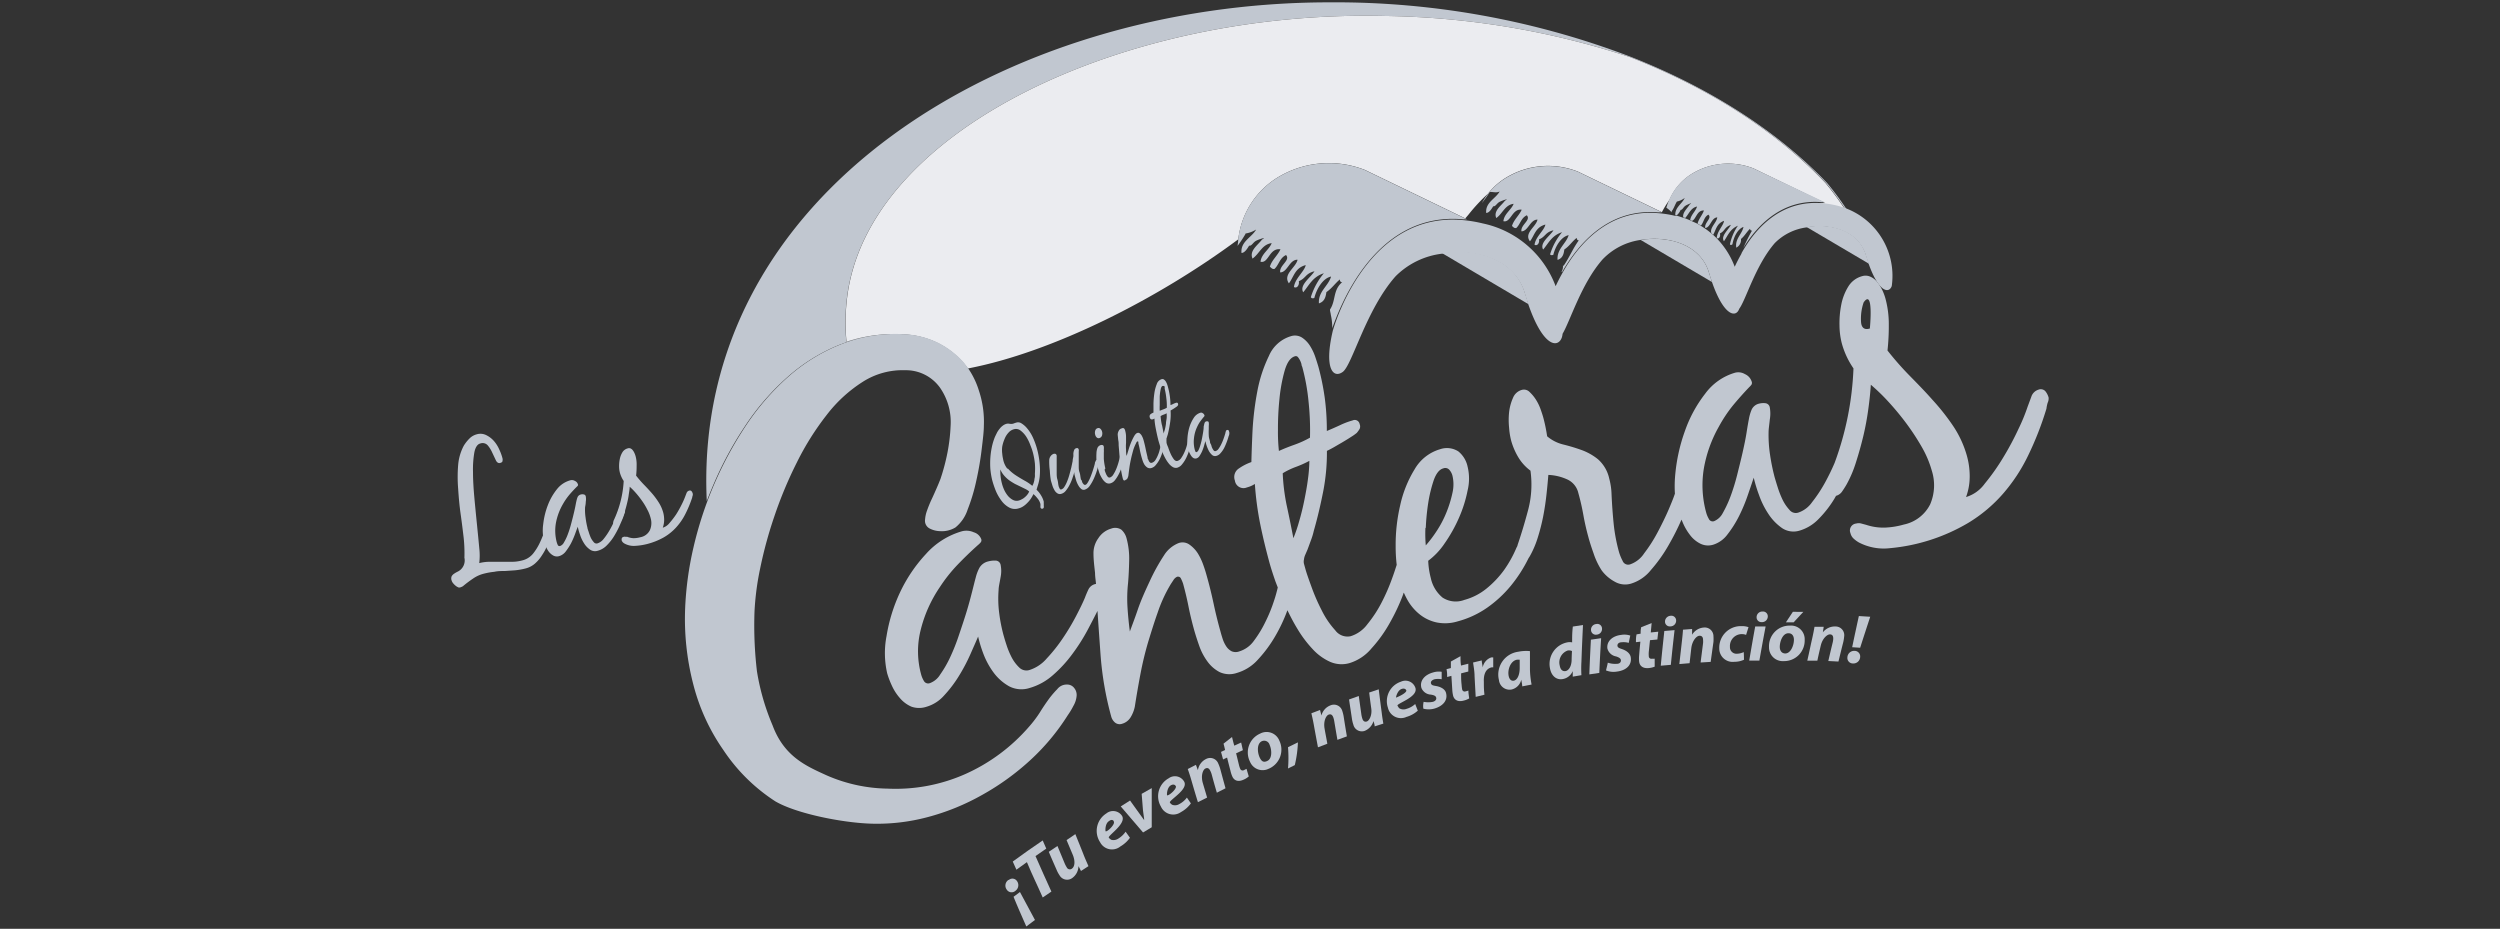 <svg id="Layer_1" data-name="Layer 1" xmlns="http://www.w3.org/2000/svg" viewBox="0 0 288 107"><rect x="0" y="0" width="288" height="107" fill="#333333" stroke="none"/><defs><style>.cls-1{fill:#c1c7d0;}.cls-2{fill:#ebecf0;}</style></defs><title>Artboard 49 copy 12</title><path class="cls-1" d="M97.5,39.37a23.24,23.24,0,0,1,.06-5c2.34-19.46,32.08-33.24,62-32.53A94.14,94.14,0,0,1,187.83,6.6c9.14,3.6,16.87,8.58,22.52,14.49a34.08,34.08,0,0,1,3.81,5.67l.17.06a33.53,33.53,0,0,0-3.84-5.73C204.83,15.18,197.11,10.2,188,6.6A95.31,95.31,0,0,0,153.14.27c-37.22,0-73.4,21.93-71.72,57.46.23-.61.48-1.22.74-1.83a41.28,41.28,0,0,1,3.64-6.77,28.45,28.45,0,0,1,4.87-5.65,20.66,20.66,0,0,1,6.06-3.77l.91-.34a17.31,17.31,0,0,1,6.1-.86h0A17.11,17.11,0,0,0,97.5,39.37Z"/><path class="cls-1" d="M107.83,39.45a9.94,9.94,0,0,0-4-.94h-.13a10.15,10.15,0,0,1,4,.94,9.64,9.64,0,0,1,3,2.25,9.34,9.34,0,0,1,.63.78l.11,0a7,7,0,0,0-.6-.75A9.68,9.68,0,0,0,107.83,39.45Z"/><path class="cls-1" d="M153.42,36.26a.2.2,0,0,0-.06-.11A.27.27,0,0,0,153.42,36.26Z"/><path class="cls-1" d="M143.48,26.94l.06-.05h0Z"/><path class="cls-1" d="M171.6,22.14a.46.46,0,0,0,.07-.07h0Z"/><path class="cls-2" d="M195.19,19.86A8,8,0,0,1,202,19.4l8.27,4a11,11,0,0,0-3,.42,51.61,51.61,0,0,0,6.84,2.94,34.08,34.08,0,0,0-3.81-5.67C204.7,15.18,197,10.2,187.83,6.6a94.14,94.14,0,0,0-28.25-4.76c-29.94-.71-59.68,13.07-62,32.53a23.24,23.24,0,0,0-.06,5,17.11,17.11,0,0,1,6.23-.86h.14a9.94,9.94,0,0,1,4,.94,9.68,9.68,0,0,1,3,2.25,7,7,0,0,1,.6.75c9.73-1.86,21.9-8,31.16-14.88a9.65,9.65,0,0,1,4.9-7.34,11.35,11.35,0,0,1,9.7-.65l11.55,5.58.35-.41a20.16,20.16,0,0,1,2.28-2.45,7.69,7.69,0,0,1,2.35-2,9.32,9.32,0,0,1,8-.53l9.67,4.67a12.17,12.17,0,0,1,.88-1.43A6.54,6.54,0,0,1,195.19,19.86Z"/><path class="cls-1" d="M169,25.27l-.21-.11-.08.1Z"/><path class="cls-1" d="M208.12,26.15l7.19,4.24c-.11-.31-.22-.64-.34-1C214.14,26.54,210.91,25.66,208.12,26.15Z"/><path class="cls-1" d="M189,27.64l8.22,4.85c-.11-.33-.23-.68-.34-1.06C195.92,28.16,192.24,27.12,189,27.64Z"/><path class="cls-1" d="M166.09,29.14l10,5.91c-.14-.4-.28-.83-.42-1.3C174.5,29.78,170,28.51,166.09,29.14Z"/><path class="cls-1" d="M168.59,25.27h.12l.08-.1-11.55-5.58a11.35,11.35,0,0,0-9.7.65,9.65,9.65,0,0,0-4.9,7.34c0,.31-.06.57-.07.74a13.56,13.56,0,0,0,.91-1.37l0-.05h0a3.2,3.2,0,0,0,1.23-.46c-.52.93-1.81,1.37-1.69,2.7.38,0,.69-.53.88-.84.29.06.44-.36.78-.55s1.36-.51.7-.15c-.46.63-1.49,1.27-1.09,2.19.8-.56,1.1-1.65,2.21-1.78-.31.78-1.18,1.22-1.29,2.14.94.24,1-1.62,2.3-1.43-.33.72-1,1.24-1.22,2,.15.13.27.31.53.26.52-.48.59-1.25,1.33-1.6.55.62-.8,1.18-.67,2,.84,0,1.06-1.49,2-1.46-.19.91-1.73,1.68-1,2.72.58-.75.69-1.78,1.94-2.1-.15.74-1.24,1.53-1.36,2.53.41.21.65-.32.56-.68.84-.33.75-.89,1.81-1.14-.45.73-1.77,1.59-1.3,2.42.68-.8,1.08-1.78,2.38-2.19a7.91,7.91,0,0,0-1.5,2.75c.07.15.21.16.4.1.26-1.06,1-2.29,1.93-2.47-.33,1.12-1.5,1.71-1.4,3.09.65-.21.78-.73.86-1.3.62-.42,1-1,1.55-1.46,0,.21.1.33.27.32-1.08.9-.72,2.12-1.39,3.12-.06.08.11.63.07.6a6.19,6.19,0,0,1,.17,1.58C154.15,36,158.15,24.28,168.59,25.27Z"/><path class="cls-1" d="M191,24.46c.29,0,.46,0,.46,0l-9.67-4.67a9.32,9.32,0,0,0-8,.53,7.75,7.75,0,0,0-3.08,3.08l0,0a12.89,12.89,0,0,0,.87-1.22l.05-.07h0c.51,0,.71.13,1.13-.05-.48.85-1.66,1.26-1.55,2.47.35,0,.63-.48.81-.77.26.06.4-.33.72-.5s1.24-.47.63-.14c-.41.57-1.36,1.16-1,2,.73-.51,1-1.52,2-1.64-.28.72-1.08,1.13-1.18,2,.86.22,1-1.49,2.11-1.32-.3.67-.91,1.15-1.12,1.87.14.12.25.28.49.24.48-.44.54-1.15,1.22-1.47.51.57-.73,1.09-.62,1.85.78,0,1-1.37,1.85-1.35-.17.84-1.59,1.55-.87,2.5.53-.68.63-1.63,1.78-1.93-.14.69-1.14,1.41-1.25,2.33.37.19.6-.3.51-.62.78-.31.69-.82,1.67-1.05-.41.67-1.63,1.45-1.19,2.22.62-.73,1-1.63,2.18-2a7.19,7.19,0,0,0-1.37,2.52c0,.14.18.15.36.09.24-1,.92-2.1,1.77-2.27-.3,1-1.37,1.58-1.28,2.85.59-.19.72-.68.78-1.2.58-.38.9-.93,1.43-1.34,0,.19.1.3.24.29-.66.9-1.08,1.94-1.7,2.85-.05.08-.09.09-.13.06a1.19,1.19,0,0,1-.17.73l.08,0C181.85,28.05,185.3,24,191,24.46Z"/><path class="cls-1" d="M202,19.4a8,8,0,0,0-6.82.46,6.54,6.54,0,0,0-2.9,3.17,9,9,0,0,0-.32.9,2.68,2.68,0,0,1,.62.54.88.88,0,0,0,0-.14c.25-.31.39-.79.6-1.11a2.27,2.27,0,0,0,.9-.42c-.31.69-1.16,1.11-1.08,2l.16,0a1.58,1.58,0,0,0,.45-.62c.21,0,.29-.29.53-.46s1-.47.51-.16c-.26.44-.85.92-.74,1.48l.23.07c.43-.47.63-1.16,1.36-1.32-.17.57-.71.95-.79,1.56l.2.1c.49-.18.56-1.25,1.38-1.2-.18.53-.59.95-.73,1.5l.38.24c.35-.39.35-1,.87-1.26.45.42-.51.93-.36,1.54.62-.09.68-1.18,1.38-1.23-.07.62-.92,1.21-.67,1.84l.2.17c.33-.58.39-1.3,1.25-1.61-.07.56-.82,1.22-.84,2,.31.13.46-.28.36-.54.61-.3.5-.71,1.27-1-.28.58-1.2,1.3-.8,1.89.45-.64.68-1.39,1.61-1.79a5.85,5.85,0,0,0-.92,2.14c.05.11.16.11.29,0,.13-.8.59-1.76,1.27-2-.17.85-1,1.37-.83,2.39a1,1,0,0,0,.54-1c.43-.35.65-.81,1.05-1.18,0,.15.1.23.22.22a20.58,20.58,0,0,0-1,2c1.63-2.66,4.51-5.66,9-5.28h.38Z"/><path class="cls-1" d="M211.56,23.67a10.34,10.34,0,0,0-1.66-.26c-4.52-.38-7.4,2.62-9,5.28-.1.16-.19.32-.28.48h0s0,0,0,.05c-.31.54-.57,1.06-.78,1.51a9.41,9.41,0,0,0-2.43-3.62l-.2-.17a8.92,8.92,0,0,0-1.22-.89l-.38-.24c-.2-.11-.43-.2-.65-.3l-.2-.1-.57-.24-.23-.07-.75-.24-.16,0-.1,0a12.9,12.9,0,0,0-2-.31c-5.65-.46-9.1,3.59-10.92,6.83-.32.56-.59,1.1-.82,1.59a11.48,11.48,0,0,0-8.39-7.23,15.77,15.77,0,0,0-2.23-.38c-10.44-1-14.44,10.72-15,12.57a2.31,2.31,0,0,0-.07.25c-1,4.32.08,5.46,1.17,4.66s2.67-7.15,6.07-11a9.09,9.09,0,0,1,5.33-2.61c3.93-.63,8.41.64,9.58,4.61.14.47.28.9.42,1.3,1.67,4.79,3.37,5,3.83,3.75a2,2,0,0,0,.09-.44c.89-1.5,2.18-5.82,4.62-8.58A7.49,7.49,0,0,1,189,27.64c3.23-.52,6.91.52,7.88,3.79.11.38.23.73.34,1.06,1.37,3.94,2.77,4.15,3.14,3.08,0,0,0,0,0,0,.76-1,1.87-5,4.09-7.56a6.29,6.29,0,0,1,3.64-1.81c2.79-.49,6,.39,6.85,3.22.12.38.23.71.34,1,1.16,3.26,2.33,3.43,2.65,2.53A8.32,8.32,0,0,0,211.56,23.67Z"/><path class="cls-1" d="M119.49,57.38a3.09,3.09,0,0,0-.44-.46,4.29,4.29,0,0,1-.31.55,3.15,3.15,0,0,1-.41.48,2.5,2.5,0,0,1-.47.39,1.78,1.78,0,0,1-.53.23,1.38,1.38,0,0,1-1.1-.12,2.67,2.67,0,0,1-.87-.78,5.28,5.28,0,0,1-.65-1.14,10.94,10.94,0,0,1-.41-1.22,9,9,0,0,1-.21-1.28,9.4,9.4,0,0,1,0-1.3,9,9,0,0,1,.18-1.27,6.83,6.83,0,0,1,.36-1.16l.23-.47a2.83,2.83,0,0,1,.3-.44,1.8,1.8,0,0,1,.37-.36,1.23,1.23,0,0,1,.43-.21.83.83,0,0,1,.35,0,1.06,1.06,0,0,0,.35,0,1.27,1.27,0,0,0,.23-.08l.23-.07a.7.7,0,0,1,.55.1,2.8,2.8,0,0,1,.49.39,4.62,4.62,0,0,1,.84,1.26,9,9,0,0,1,.51,1.46,10,10,0,0,1,.26,1.53,7.91,7.91,0,0,1,0,1.54,5.4,5.4,0,0,1-.14.74c-.07.24-.15.48-.22.73a2.77,2.77,0,0,1,.5.62,2.52,2.52,0,0,1,.33.75c0,.06,0,.12,0,.2a2,2,0,0,1,0,.25.82.82,0,0,1,0,.23.17.17,0,0,1-.11.12.2.2,0,0,1-.17,0,.27.27,0,0,1-.1-.13,1.17,1.17,0,0,1,0-.2c0-.07,0-.14,0-.19A1.66,1.66,0,0,0,119.49,57.38Zm-1.39-1.06-.49-.24-.68-.33a7.57,7.57,0,0,1-.67-.42,3.71,3.71,0,0,1-.58-.54,2.57,2.57,0,0,1-.44-.71,5.57,5.57,0,0,0,.18,1.61,4.35,4.35,0,0,0,.27.76,3.14,3.14,0,0,0,.43.68,1.9,1.9,0,0,0,.57.46.93.93,0,0,0,.68.07,1.48,1.48,0,0,0,.35-.15,1.36,1.36,0,0,0,.35-.24,1.64,1.64,0,0,0,.29-.3,1.37,1.37,0,0,0,.2-.35A2,2,0,0,0,118.1,56.32Zm-2-2.35a4.58,4.58,0,0,0,.88.76c.33.22.67.42,1,.61a5.14,5.14,0,0,1,.94.63,1.31,1.31,0,0,0,.14-.29,3.29,3.29,0,0,0,.1-.37c0-.14.05-.27.06-.4s0-.24,0-.34a7.75,7.75,0,0,0,0-1.18,8.36,8.36,0,0,0-.21-1.18,6.21,6.21,0,0,0-.3-.89,5.06,5.06,0,0,0-.48-1,2.81,2.81,0,0,0-.65-.71.85.85,0,0,0-.78-.16,1.26,1.26,0,0,0-.62.39,2.31,2.31,0,0,0-.45.72,4.19,4.19,0,0,0-.27.87,3.15,3.15,0,0,0,0,.85,4.18,4.18,0,0,0,.09.58A2.49,2.49,0,0,0,116.05,54Z"/><path class="cls-1" d="M120.94,54.23a7.81,7.81,0,0,1-.07-1.17.84.84,0,0,1,.16-.51.73.73,0,0,1,.39-.28c.16,0,.26,0,.31.21a1.49,1.49,0,0,1,0,.21c0,.08,0,.15,0,.22v.72c0,.26,0,.53,0,.8s0,.54.08.8.08.5.13.71.06.18.11.3.12.17.22.14a.64.64,0,0,0,.34-.29,3.32,3.32,0,0,0,.31-.6,6.62,6.62,0,0,0,.27-.79c.08-.28.15-.56.22-.83l.16-.76c0-.23.07-.41.08-.55s0-.17,0-.27a1.25,1.25,0,0,1,.13-.52.39.39,0,0,1,.21-.14.33.33,0,0,1,.17,0s.09.06.11.15a.72.72,0,0,1,0,.25v.25c0,.19,0,.41,0,.66s0,.48,0,.73,0,.49.09.74.09.46.13.65,0,.13.08.23.07.19.11.28a1,1,0,0,0,.16.22.18.18,0,0,0,.19.06c.1,0,.21-.14.33-.35a4.84,4.84,0,0,0,.33-.72q.15-.39.27-.78c.08-.26.13-.44.16-.57s0-.15.08-.26a.25.25,0,0,1,.14-.19c.07,0,.11,0,.14,0a.48.48,0,0,1,.07.16.61.61,0,0,1,0,.14s0,.09,0,.14a5.22,5.22,0,0,1-.19.8,8.26,8.26,0,0,1-.36.94,4.9,4.9,0,0,1-.47.82,1.11,1.11,0,0,1-.57.43.43.43,0,0,1-.42-.1,1.4,1.4,0,0,1-.33-.42,2.77,2.77,0,0,1-.24-.55c-.06-.19-.1-.36-.14-.49l-.06-.23a2,2,0,0,1,0-.24c-.06.19-.13.43-.22.69a5.37,5.37,0,0,1-.33.78,3.36,3.36,0,0,1-.43.67,1,1,0,0,1-.53.37.53.53,0,0,1-.48-.08,1,1,0,0,1-.33-.39,2.37,2.37,0,0,1-.23-.54c-.06-.2-.12-.38-.16-.54A9.77,9.77,0,0,1,120.94,54.23Z"/><path class="cls-1" d="M127.29,54.27a3.84,3.84,0,0,0,.14.36,1.41,1.41,0,0,0,.19.3.25.25,0,0,0,.24.08.75.75,0,0,0,.4-.35,4.06,4.06,0,0,0,.34-.66,6.81,6.81,0,0,0,.26-.76c.07-.25.12-.45.16-.6l.07-.23a.17.17,0,0,1,.14-.15c.07,0,.12,0,.14.05a1.34,1.34,0,0,1,.07.18.84.84,0,0,1,0,.16,1.62,1.62,0,0,1,0,.2c0,.07,0,.13,0,.19s0,.11,0,.15c-.06.19-.14.42-.23.68a5.41,5.41,0,0,1-.34.78,4.05,4.05,0,0,1-.43.67,1,1,0,0,1-.52.36.63.63,0,0,1-.55-.1,1.65,1.65,0,0,1-.42-.48,3.36,3.36,0,0,1-.32-.66c-.08-.24-.14-.45-.19-.63a5.28,5.28,0,0,1-.13-.78,7.86,7.86,0,0,1,0-.79,2,2,0,0,1,.11-.62.59.59,0,0,1,.44-.36c.15,0,.26,0,.3.21a1.36,1.36,0,0,1,0,.3,2.28,2.28,0,0,1,0,.37c0,.13,0,.26,0,.38s0,.24,0,.34a6.36,6.36,0,0,0,.18,1.12C127.23,54.05,127.26,54.15,127.29,54.27Zm-.53-4.88a.67.67,0,0,1,.19.3.82.82,0,0,1,0,.49.45.45,0,0,1-.31.29.31.31,0,0,1-.29-.07.57.57,0,0,1-.18-.31.8.8,0,0,1,0-.48.4.4,0,0,1,.29-.29A.3.3,0,0,1,126.76,49.39Z"/><path class="cls-1" d="M129.46,55.34a.43.43,0,0,1-.11-.2,11.66,11.66,0,0,1-.32-1.92c-.06-.66-.11-1.31-.16-1.92,0-.2,0-.4-.05-.61l-.06-.6a.88.88,0,0,1,.12-.46.51.51,0,0,1,.34-.28.28.28,0,0,1,.27,0,.65.65,0,0,1,.14.3,2.5,2.5,0,0,1,.09.69c0,.25,0,.48,0,.69a4.7,4.7,0,0,0,0,.75c0,.25,0,.5.07.74.05-.15.11-.37.2-.65a8.51,8.51,0,0,1,.29-.85,6.94,6.94,0,0,1,.37-.77c.13-.22.26-.35.39-.38a.27.27,0,0,1,.28.07.85.85,0,0,1,.23.29,2.05,2.05,0,0,1,.16.38q.06.2.09.33c.08.29.14.58.2.87s.13.58.2.87c0,.07,0,.15.07.24a1.6,1.6,0,0,0,.1.23.51.51,0,0,0,.14.15.27.27,0,0,0,.22,0,.73.73,0,0,0,.37-.3,3.25,3.25,0,0,0,.29-.56,3.69,3.69,0,0,0,.21-.64,3.89,3.89,0,0,0,.12-.54c0-.06,0-.14,0-.22s.07-.14.13-.15a.14.14,0,0,1,.15,0,.29.29,0,0,1,.09.16.45.45,0,0,1,0,.13c0,.05,0,.1,0,.13a5.15,5.15,0,0,1-.16.73,5.64,5.64,0,0,1-.31.81,3.42,3.42,0,0,1-.45.69,1,1,0,0,1-.54.38.59.59,0,0,1-.46-.06,1.26,1.26,0,0,1-.34-.35,2.31,2.31,0,0,1-.22-.51q-.09-.28-.15-.51c-.06-.24-.12-.48-.16-.71s-.1-.47-.16-.71l0-.14c0-.07-.07-.09-.11-.08a.19.19,0,0,0-.1.1.78.78,0,0,0-.08.16,4.27,4.27,0,0,0-.32.81c-.08.3-.16.59-.22.86s-.14.65-.19,1-.09.67-.13,1a1.12,1.12,0,0,1-.1.31.34.34,0,0,1-.22.19A.18.18,0,0,1,129.46,55.34Z"/><path class="cls-1" d="M134.81,48.59c-.06.42-.13.82-.22,1.2a2.46,2.46,0,0,1-.07.29l-.09.28a.88.88,0,0,1-.05.15.83.83,0,0,0,0,.15.42.42,0,0,0,0,.14,1.3,1.3,0,0,0,0,.13q0,.18.18.57a7.87,7.87,0,0,0,.29.76,3.48,3.48,0,0,0,.37.64c.14.17.28.24.42.2a.8.8,0,0,0,.44-.34,3.8,3.8,0,0,0,.35-.63,4.93,4.93,0,0,0,.27-.73c.07-.25.13-.46.17-.63a1.23,1.23,0,0,1,.06-.22.21.21,0,0,1,.13-.13.11.11,0,0,1,.12,0,.19.19,0,0,1,.08.11.88.88,0,0,1,0,.28,2.56,2.56,0,0,1-.05.27q-.07.33-.21.78a6.54,6.54,0,0,1-.34.87,3.6,3.6,0,0,1-.47.74,1.1,1.1,0,0,1-.57.41.69.69,0,0,1-.52-.08,1.68,1.68,0,0,1-.47-.42,4,4,0,0,1-.42-.65c-.13-.25-.25-.5-.35-.75s-.19-.5-.26-.73-.13-.42-.17-.58c-.1-.4-.19-.81-.27-1.22a8.6,8.6,0,0,1-.17-1.24.58.58,0,0,1-.21.1q-.26.06-.33-.24a.33.33,0,0,1,.1-.36,1.35,1.35,0,0,1,.33-.18c0-.23,0-.55,0-1a10,10,0,0,1,.1-1.21,4.51,4.51,0,0,1,.28-1.07.86.86,0,0,1,.56-.57.3.3,0,0,1,.29.06.8.8,0,0,1,.22.26,1.84,1.84,0,0,1,.15.35,3.29,3.29,0,0,1,.09.32,7.88,7.88,0,0,1,.2,1,8.55,8.55,0,0,1,.07,1,2.52,2.52,0,0,0,.34-.15,2,2,0,0,1,.34-.13c.1,0,.16,0,.19.13a.25.25,0,0,1,0,.15.59.59,0,0,1-.08.11.67.67,0,0,1-.14.11l-.22.15-.24.15-.18.1A6.44,6.44,0,0,1,134.81,48.59Zm-.95.37c.07.34.13.67.2,1,0-.13.09-.3.14-.51a6.06,6.06,0,0,0,.12-.64c0-.22.06-.44.08-.65s0-.4,0-.55a2.32,2.32,0,0,1-.36.16,1.54,1.54,0,0,0-.34.17A7,7,0,0,0,133.86,49Zm-.14-4.15a5.37,5.37,0,0,0-.12.87c0,.33,0,.64,0,1a6.4,6.4,0,0,0,0,.64l.41-.16a1.92,1.92,0,0,0,.41-.19c0-.33,0-.7-.06-1.1a7.67,7.67,0,0,0-.19-1.09.92.92,0,0,0,0-.09.56.56,0,0,0,0-.12.21.21,0,0,0-.06-.1.08.08,0,0,0-.07,0C133.87,44.41,133.78,44.56,133.72,44.81Z"/><path class="cls-1" d="M141.61,50c0,.12-.06.21-.08.28a6.72,6.72,0,0,1-.21.64,7.17,7.17,0,0,1-.3.69,2.81,2.81,0,0,1-.41.59.93.93,0,0,1-.49.32.52.52,0,0,1-.48-.1,1.74,1.74,0,0,1-.37-.46,4,4,0,0,1-.26-.6,5.32,5.32,0,0,1-.15-.55l-.15.53a4.7,4.7,0,0,1-.22.63,3.57,3.57,0,0,1-.3.55.63.63,0,0,1-.37.29.47.47,0,0,1-.35-.05.94.94,0,0,1-.27-.29,2.42,2.42,0,0,1-.21-.39q-.08-.22-.12-.39a3.73,3.73,0,0,1-.08-1.15,5.8,5.8,0,0,1,.22-1.3,4.29,4.29,0,0,1,.51-1.1,1.38,1.38,0,0,1,.79-.6.31.31,0,0,1,.26.07.37.37,0,0,1,.18.23.11.11,0,0,1,0,.1l-.06.07c-.15.18-.29.36-.43.55a3.7,3.7,0,0,0-.35.62,3.94,3.94,0,0,0-.36,1.27,3.56,3.56,0,0,0,.09,1.37l.07.18c0,.07.08.1.14.08s.15-.09.22-.23a3.1,3.1,0,0,0,.19-.5c.06-.19.12-.41.17-.64s.09-.46.13-.68.07-.42.09-.61,0-.32.05-.42a1.28,1.28,0,0,1,.07-.28.29.29,0,0,1,.19-.18h.17c.06,0,.1.06.12.14a1.42,1.42,0,0,1,0,.38c0,.16,0,.29,0,.38a6.09,6.09,0,0,0,0,.72c0,.25.09.47.14.69,0,.06,0,.16.08.29s.09.26.14.39a1.79,1.79,0,0,0,.19.34.22.22,0,0,0,.23.1.67.67,0,0,0,.37-.3,3.53,3.53,0,0,0,.33-.58,5.18,5.18,0,0,0,.26-.65c.08-.22.13-.4.17-.53a1.12,1.12,0,0,1,.06-.23.19.19,0,0,1,.15-.15c.11,0,.18,0,.22.19A.46.46,0,0,1,141.61,50Z"/><path class="cls-1" d="M52.84,67.68a1.22,1.22,0,0,1-.35-.2,2,2,0,0,1-.29-.29.88.88,0,0,1-.17-.31.67.67,0,0,1,0-.49.89.89,0,0,1,.3-.31,3.18,3.18,0,0,1,.4-.23,1.43,1.43,0,0,0,.77-1.6A16.78,16.78,0,0,0,53.42,62c-.1-.85-.21-1.77-.35-2.75s-.23-2-.29-2.94a16.68,16.68,0,0,1,0-2.75,5.74,5.74,0,0,1,.65-2.22,4.47,4.47,0,0,1,.64-.81,1.84,1.84,0,0,1,.86-.5,1.49,1.49,0,0,1,1.07.09,2.83,2.83,0,0,1,.87.65,3.74,3.74,0,0,1,.64,1,5.65,5.65,0,0,1,.37,1,.67.67,0,0,1,0,.37c0,.09-.13.16-.29.2s-.35-.06-.47-.32l-.41-.87a3.51,3.51,0,0,0-.52-.84.78.78,0,0,0-.86-.22c-.33.08-.56.43-.68,1a11.48,11.48,0,0,0-.16,2.28c0,.91.06,1.9.16,3s.2,2.09.3,3.09.19,1.89.26,2.68a7.29,7.29,0,0,1,0,1.73,4.71,4.71,0,0,1,1.23-.15l1.23,0,1.23,0a4.58,4.58,0,0,0,1.22-.15,2.31,2.31,0,0,0,1.28-.78,6.26,6.26,0,0,0,.76-1.21c.2-.42.35-.79.48-1.13s.25-.53.4-.57a.45.45,0,0,1,.25,0,.26.26,0,0,1,.17.17.67.67,0,0,1,0,.28,2.51,2.51,0,0,1,0,.27,11.45,11.45,0,0,1-.39,1.17,6.13,6.13,0,0,1-.61,1.16,4.33,4.33,0,0,1-.84,1,2.64,2.64,0,0,1-1.09.56,8,8,0,0,1-1.19.21l-1.19.08c-.4,0-.8,0-1.2.09a7.88,7.88,0,0,0-1.18.21,3.73,3.73,0,0,0-1.27.57,13.35,13.35,0,0,0-1.11.83.74.74,0,0,1-.27.15A.49.49,0,0,1,52.84,67.68Z"/><path class="cls-1" d="M71.94,59.16l-.17.48c-.12.3-.28.66-.46,1.07a11.1,11.1,0,0,1-.64,1.17,5.83,5.83,0,0,1-.82,1,2.28,2.28,0,0,1-1,.57,1,1,0,0,1-.9-.15,2.4,2.4,0,0,1-.68-.73,4.19,4.19,0,0,1-.46-1,6,6,0,0,1-.25-.89c-.09.23-.2.53-.33.89a9.81,9.81,0,0,1-.47,1.06,7.12,7.12,0,0,1-.61.93,1.49,1.49,0,0,1-.75.51.88.88,0,0,1-.66-.07,1.71,1.71,0,0,1-.52-.45,2.82,2.82,0,0,1-.35-.64,4.9,4.9,0,0,1-.22-.64,5.29,5.29,0,0,1-.07-1.9,8.71,8.71,0,0,1,.53-2.17,6.79,6.79,0,0,1,1.08-1.88,2.92,2.92,0,0,1,1.55-1,.67.67,0,0,1,.5.09.59.59,0,0,1,.33.37.18.18,0,0,1,0,.16.49.49,0,0,1-.12.13c-.31.31-.6.62-.87.94a7.35,7.35,0,0,0-.73,1.06,6.81,6.81,0,0,0-.8,2.13,5.18,5.18,0,0,0,.09,2.28,1.83,1.83,0,0,0,.11.29.22.22,0,0,0,.27.13.81.81,0,0,0,.44-.4,5.49,5.49,0,0,0,.41-.84,11.38,11.38,0,0,0,.36-1.08c.11-.4.21-.78.3-1.15s.17-.71.23-1,.1-.54.14-.69a2.9,2.9,0,0,1,.14-.48.56.56,0,0,1,.39-.3.74.74,0,0,1,.33,0,.28.28,0,0,1,.22.22,1.82,1.82,0,0,1,0,.63c0,.26-.06.48-.08.64a6,6,0,0,0,.06,1.19,9.26,9.26,0,0,0,.21,1.14c0,.1.07.27.14.48a5.47,5.47,0,0,0,.23.64,2.1,2.1,0,0,0,.35.54.4.4,0,0,0,.43.16,1.5,1.5,0,0,0,.73-.53,7.48,7.48,0,0,0,.68-1,11.36,11.36,0,0,0,.56-1.1c.16-.37.28-.67.36-.89l.13-.39a.4.4,0,0,1,.3-.25q.33-.09.42.3A.72.72,0,0,1,71.94,59.16Z"/><path class="cls-1" d="M73.28,54.79a11.85,11.85,0,0,0,.86,1q.48.49.93,1a8.73,8.73,0,0,1,.82,1.1,4.26,4.26,0,0,1,.53,1.22,3.33,3.33,0,0,1,.09.84,2.66,2.66,0,0,1-.16.84,1.55,1.55,0,0,0,.77-.53,10,10,0,0,0,.77-1,12.16,12.16,0,0,0,.65-1.16,8.89,8.89,0,0,0,.4-.91l.15-.39a.44.44,0,0,1,.3-.28.25.25,0,0,1,.27.06.69.69,0,0,1,.14.27.48.48,0,0,1,0,.23,1.05,1.05,0,0,0-.06.24,13.22,13.22,0,0,1-.79,1.9,6.78,6.78,0,0,1-1.06,1.54,5.92,5.92,0,0,1-1.45,1.16,7.85,7.85,0,0,1-1.93.76,7,7,0,0,1-1.3.2,2.21,2.21,0,0,1-1.26-.26.72.72,0,0,1-.21-.16.58.58,0,0,1-.13-.23c0-.2,0-.33.25-.39a.34.34,0,0,1,.2,0l.2,0A2.15,2.15,0,0,0,73,62a3.11,3.11,0,0,0,.77-.11,1.53,1.53,0,0,0,1.09-.8,2,2,0,0,0,.1-1.38,4.15,4.15,0,0,0-.39-1,7.06,7.06,0,0,0-.6-1,10.55,10.55,0,0,0-.71-.91,8.35,8.35,0,0,0-.72-.73c0,.29-.07.62-.12,1s-.14.73-.23,1.1a11.14,11.14,0,0,1-.32,1.07,4.74,4.74,0,0,1-.41.9l-.17.28a.45.45,0,0,1-.27.18.26.26,0,0,1-.36-.21.76.76,0,0,1,0-.3c0-.09.07-.19.11-.29a12.16,12.16,0,0,0,1.08-4.39,3.26,3.26,0,0,1-.45-1,3,3,0,0,1-.08-.73,3.86,3.86,0,0,1,.09-.84,2.36,2.36,0,0,1,.3-.75,1,1,0,0,1,.58-.43.47.47,0,0,1,.35,0,.66.66,0,0,1,.27.23,1.35,1.35,0,0,1,.19.33,2.19,2.19,0,0,1,.12.33,3.71,3.71,0,0,1,.12,1.06C73.34,54.1,73.32,54.45,73.28,54.79Z"/><path class="cls-1" d="M87.2,77.33A26.71,26.71,0,0,0,89,83.56c1.35,3.64,3.95,4.72,6.25,5.77a18.12,18.12,0,0,0,7,1.52,19.79,19.79,0,0,0,9-1.7,21.08,21.08,0,0,0,7.31-5.45,13.36,13.36,0,0,0,1.22-1.61c.35-.57.73-1.13,1.14-1.69.25-.32.54-.67.87-1a1.37,1.37,0,0,1,1.14-.54,1,1,0,0,1,.81.39,1.25,1.25,0,0,1,.29.88,2.74,2.74,0,0,1-.37,1.18,8.48,8.48,0,0,1-.65,1.08,25.42,25.42,0,0,1-4.31,5.17,29,29,0,0,1-5.53,4,26.57,26.57,0,0,1-6.3,2.57,22.59,22.59,0,0,1-6.69.75c-3.26-.13-8.44-1.15-10.87-2.57a20.6,20.6,0,0,1-6-5.94,23.24,23.24,0,0,1-3.46-7.6,30,30,0,0,1-.92-8.72,37.79,37.79,0,0,1,.95-6.95,42.9,42.9,0,0,1,6-14,28.74,28.74,0,0,1,4.87-5.65,20.5,20.5,0,0,1,6.06-3.76,17,17,0,0,1,7.14-1.2,9.94,9.94,0,0,1,4,.94,9.66,9.66,0,0,1,3,2.24A9.44,9.44,0,0,1,112.77,45a11.32,11.32,0,0,1,.57,4.06c0,.63-.11,1.53-.25,2.7a36,36,0,0,1-.61,3.57,21,21,0,0,1-1,3.35,4.39,4.39,0,0,1-1.41,2.08,3,3,0,0,1-1.75.43,2.77,2.77,0,0,1-1.21-.3,1,1,0,0,1-.54-1.06,3.66,3.66,0,0,1,.22-1,13.81,13.81,0,0,1,.52-1.28c.21-.44.4-.88.59-1.31s.33-.78.44-1.06a23.91,23.91,0,0,0,.8-3,20.66,20.66,0,0,0,.37-3.12,6.93,6.93,0,0,0-1.23-4.41,4.83,4.83,0,0,0-4-2,8.52,8.52,0,0,0-4.88,1.33,16.17,16.17,0,0,0-4.18,3.84,31.56,31.56,0,0,0-3.42,5.45,47.46,47.46,0,0,0-2.58,6.17,48.8,48.8,0,0,0-1.64,6,31.42,31.42,0,0,0-.66,5A44.86,44.86,0,0,0,87.2,77.33Z"/><path class="cls-1" d="M236,45.8a2,2,0,0,0-.39-.75.72.72,0,0,0-.78-.16,1.25,1.25,0,0,0-.82.81l-.42,1.13a21.62,21.62,0,0,1-1.06,2.58,33.3,33.3,0,0,1-1.77,3.31,25.14,25.14,0,0,1-2.12,3,4.13,4.13,0,0,1-2.15,1.54,6.9,6.9,0,0,0,.42-2.38,8.84,8.84,0,0,0-.32-2.36A12,12,0,0,0,225,49.07a25.69,25.69,0,0,0-2.37-3c-.88-1-1.77-1.9-2.68-2.83a34.71,34.71,0,0,1-2.51-2.86,26.61,26.61,0,0,0,.15-3,11.28,11.28,0,0,0-.39-3,6.08,6.08,0,0,0-.35-.94,5.29,5.29,0,0,0-.56-.91,2.09,2.09,0,0,0-.79-.64,1.35,1.35,0,0,0-1-.07A2.68,2.68,0,0,0,212.93,33a6.2,6.2,0,0,0-.82,2.12,11.09,11.09,0,0,0-.2,2.38,8.53,8.53,0,0,0,.27,2.07,9.51,9.51,0,0,0,1.34,2.87,35.2,35.2,0,0,1-2.17,10.88q-.49,1.15-1.11,2.28a16.4,16.4,0,0,1-1.48,2.24,3.19,3.19,0,0,1-1.62,1.22.93.93,0,0,1-1-.33,4.85,4.85,0,0,1-.8-1.19,10.68,10.68,0,0,1-.56-1.44c-.15-.47-.26-.84-.33-1.08a23.49,23.49,0,0,1-.53-2.56,15.32,15.32,0,0,1-.18-2.66c0-.37.08-.85.14-1.46a4.06,4.06,0,0,0,0-1.4.58.58,0,0,0-.5-.49,2,2,0,0,0-.74.05,1.25,1.25,0,0,0-.86.71,5.12,5.12,0,0,0-.31,1.08c-.07.35-.16.87-.27,1.57s-.27,1.46-.46,2.3-.41,1.7-.63,2.59a23.77,23.77,0,0,1-.76,2.45,13.29,13.29,0,0,1-.89,1.91,2,2,0,0,1-1,.93.49.49,0,0,1-.61-.28,3,3,0,0,1-.28-.65,11.87,11.87,0,0,1-.29-5.12A15,15,0,0,1,198,49.17a16.36,16.36,0,0,1,1.6-2.42q.9-1.09,1.92-2.16a1.75,1.75,0,0,0,.26-.29.44.44,0,0,0,0-.38,1.39,1.39,0,0,0-.76-.82,1.5,1.5,0,0,0-1.12-.17,6.52,6.52,0,0,0-3.46,2.42,15.08,15.08,0,0,0-2.33,4.28A20.13,20.13,0,0,0,193,54.55a14.09,14.09,0,0,0-.05,2.32c-.16.48-.41,1.1-.74,1.87s-.81,1.75-1.28,2.63a16.94,16.94,0,0,1-1.52,2.37A3.17,3.17,0,0,1,187.83,65a.69.69,0,0,1-.91-.4,5.62,5.62,0,0,1-.41-1,19.77,19.77,0,0,1-.62-3.3c-.11-1.11-.19-2.23-.24-3.35a7.7,7.7,0,0,0-.27-1.83,4.13,4.13,0,0,0-1.29-2.21,6.55,6.55,0,0,0-1.93-1.08q-1-.36-2.1-.63a4.49,4.49,0,0,1-1.83-.94,18.6,18.6,0,0,0-.46-2.22c-.07-.24-.17-.55-.31-.94a5.53,5.53,0,0,0-.54-1.09,4.6,4.6,0,0,0-.73-.87.9.9,0,0,0-.89-.22,1.53,1.53,0,0,0-1,.91,5.58,5.58,0,0,0-.45,1.64,8.54,8.54,0,0,0,0,1.82,8.16,8.16,0,0,0,.23,1.45,7.78,7.78,0,0,0,.83,1.94,5.27,5.27,0,0,0,1.4,1.54A11.5,11.5,0,0,1,176,58.9c-.35,1.31-.74,2.61-1.18,3.9,0,.1-.08.21-.13.31a13.35,13.35,0,0,1-1.43,2.57,11.24,11.24,0,0,1-2,2.11,6.9,6.9,0,0,1-2.57,1.32,2.78,2.78,0,0,1-2.51-.27,4,4,0,0,1-1.35-2.24,9.18,9.18,0,0,1-.3-2,8.1,8.1,0,0,0,1.89-2,17,17,0,0,0,1.65-2.94,15,15,0,0,0,1-3.17,5.79,5.79,0,0,0,0-2.72A3.07,3.07,0,0,0,168,52a2.43,2.43,0,0,0-2.1-.25,5,5,0,0,0-2.94,2.32,13.32,13.32,0,0,0-1.66,4.15,19.94,19.94,0,0,0-.52,4.66,18.29,18.29,0,0,0,.12,2.19c-.15.46-.32,1-.53,1.56a22.37,22.37,0,0,1-1.22,2.8,14.25,14.25,0,0,1-1.62,2.47,3.81,3.81,0,0,1-1.93,1.39,1.74,1.74,0,0,1-1.78-.68,9.85,9.85,0,0,1-1.56-2.3,22.29,22.29,0,0,1-1.2-2.77c-.34-.93-.58-1.62-.7-2.08l-.14-.5a1.08,1.08,0,0,1,0-.52,1.72,1.72,0,0,1,.16-.56l.25-.58.39-1.06a7.66,7.66,0,0,0,.33-1.09c.42-1.45.78-3,1.09-4.57a23.41,23.41,0,0,0,.42-4.64c.18-.08.43-.21.77-.4l1.05-.61c.37-.22.7-.42,1-.62a5.37,5.37,0,0,0,.62-.44,3.4,3.4,0,0,0,.33-.46.7.7,0,0,0,0-.56.57.57,0,0,0-.8-.42,8.75,8.75,0,0,0-1.5.57c-.5.23-1,.45-1.48.65a28,28,0,0,0-.23-3.75,28.76,28.76,0,0,0-.74-3.65c-.1-.33-.22-.73-.38-1.19a6,6,0,0,0-.62-1.27,3.1,3.1,0,0,0-.92-.92,1.52,1.52,0,0,0-1.25-.14A4,4,0,0,0,146.18,41a16,16,0,0,0-1.34,4.1,34.21,34.21,0,0,0-.55,4.55c-.07,1.5-.11,2.69-.13,3.58a6,6,0,0,0-1.43.73,1.17,1.17,0,0,0-.47,1.4,1,1,0,0,0,1.39.79,3.11,3.11,0,0,0,.91-.4,35.85,35.85,0,0,0,.61,4.59c.31,1.53.67,3,1.08,4.51.16.58.39,1.29.68,2.13l.27.7c-.11.45-.25,1-.43,1.52a17.45,17.45,0,0,1-1,2.45,13,13,0,0,1-1.32,2.17,3.21,3.21,0,0,1-1.65,1.21,1.21,1.21,0,0,1-.91,0,1.66,1.66,0,0,1-.62-.56,3.64,3.64,0,0,1-.41-.84c-.1-.31-.19-.61-.26-.88-.3-1.06-.56-2.12-.79-3.2s-.49-2.14-.79-3.2c-.09-.33-.21-.74-.38-1.21a7,7,0,0,0-.65-1.39,3.59,3.59,0,0,0-.95-1,1.37,1.37,0,0,0-1.23-.2A3.5,3.5,0,0,0,134.08,64,22,22,0,0,0,132.43,67c-.51,1.09-1,2.17-1.37,3.26s-.7,1.92-.9,2.49c-.12-.9-.21-1.82-.27-2.75a16.4,16.4,0,0,1,.06-2.8c.07-.8.11-1.67.13-2.6a8.87,8.87,0,0,0-.3-2.58,2,2,0,0,0-.6-1,1.28,1.28,0,0,0-1.18-.12A2.6,2.6,0,0,0,126.53,62a2.91,2.91,0,0,0-.56,1.77c0,.74.1,1.48.18,2.24,0,.43.08.85.11,1.27h-.07a1.17,1.17,0,0,0-.81.64c-.15.32-.28.62-.39.92-.21.51-.54,1.2-1,2.08a26.17,26.17,0,0,1-1.55,2.6,18.39,18.39,0,0,1-1.86,2.34,4.36,4.36,0,0,1-2,1.33,1.17,1.17,0,0,1-1.16-.29,4.49,4.49,0,0,1-.88-1.18,9.08,9.08,0,0,1-.59-1.42c-.16-.48-.26-.84-.33-1.08a18.26,18.26,0,0,1-.51-2.57,12.84,12.84,0,0,1-.07-2.69c0-.37.13-.87.23-1.48a3.57,3.57,0,0,0,0-1.42.6.6,0,0,0-.57-.48,2.9,2.9,0,0,0-.88.1,1.58,1.58,0,0,0-1,.75,4.76,4.76,0,0,0-.42,1.12c-.1.35-.23.89-.41,1.6s-.39,1.5-.65,2.35-.56,1.74-.87,2.66a23,23,0,0,1-1,2.53,12.66,12.66,0,0,1-1.15,2,2.33,2.33,0,0,1-1.18,1,.56.56,0,0,1-.71-.25,2.91,2.91,0,0,1-.29-.65,10.07,10.07,0,0,1-.09-5.17,15.31,15.31,0,0,1,2.23-5,17.73,17.73,0,0,1,2-2.53c.74-.77,1.53-1.54,2.37-2.29a2.36,2.36,0,0,0,.32-.31.39.39,0,0,0,.07-.38,1.31,1.31,0,0,0-.86-.79,2.06,2.06,0,0,0-1.32-.13,8.81,8.81,0,0,0-4.19,2.63,17.3,17.3,0,0,0-3,4.45,18.94,18.94,0,0,0-1.54,5,10.41,10.41,0,0,0,.08,4.32,9.93,9.93,0,0,0,.54,1.41,5.77,5.77,0,0,0,.91,1.41,3.65,3.65,0,0,0,1.34,1,2.7,2.7,0,0,0,1.76,0,4.31,4.31,0,0,0,2-1.29,14.1,14.1,0,0,0,1.69-2.22,20.64,20.64,0,0,0,1.32-2.49c.37-.84.68-1.53.91-2.08a15.13,15.13,0,0,0,.61,2,9,9,0,0,0,1.18,2.16,5.66,5.66,0,0,0,1.78,1.57,3.06,3.06,0,0,0,2.38.19,6.9,6.9,0,0,0,2.65-1.46,14.79,14.79,0,0,0,2.24-2.43,21.68,21.68,0,0,0,1.77-2.78c.44-.83.82-1.56,1.14-2.2.11,1.63.23,3.31.35,5A37,37,0,0,0,128,82.5a1.39,1.39,0,0,0,.44.73.84.84,0,0,0,.82.15,1.68,1.68,0,0,0,1-.77,3.79,3.79,0,0,0,.47-1.2c.2-1.29.42-2.56.66-3.82a38.4,38.4,0,0,1,.91-3.74c.31-1,.65-2.12,1.06-3.27a16.67,16.67,0,0,1,1.42-3.13c.09-.16.22-.35.38-.59a1,1,0,0,1,.47-.43c.18,0,.32,0,.44.27a4.75,4.75,0,0,1,.22.53c.24.88.45,1.75.62,2.61s.38,1.73.62,2.61q.24.87.6,1.89a6.82,6.82,0,0,0,.95,1.84,4.06,4.06,0,0,0,1.41,1.24,2.67,2.67,0,0,0,2,.1A5.16,5.16,0,0,0,144.9,76a15,15,0,0,0,2-2.7,18.52,18.52,0,0,0,1.41-3c.35.72.72,1.44,1.15,2.14a13.5,13.5,0,0,0,1.74,2.32,6.18,6.18,0,0,0,2,1.47,3.31,3.31,0,0,0,2.26.16A5.32,5.32,0,0,0,158,74.69a15.56,15.56,0,0,0,2.08-2.89,23,23,0,0,0,1.57-3.34c0-.07.05-.13.07-.19.12.27.25.54.39.79a5.72,5.72,0,0,0,1.43,1.71,4.73,4.73,0,0,0,1.94.93,4.94,4.94,0,0,0,2.45-.12A10.8,10.8,0,0,0,171.33,70a13.75,13.75,0,0,0,2.76-2.57,16.43,16.43,0,0,0,2-3.13c.06-.09.12-.18.17-.27a11,11,0,0,0,.91-2.16,23,23,0,0,0,.61-2.41c.16-.83.28-1.64.37-2.45s.16-1.57.22-2.3a5.8,5.8,0,0,1,2.11.49,2.28,2.28,0,0,1,1.34,1.58c.24.85.43,1.69.58,2.53s.34,1.68.57,2.52q.22.83.6,1.89a8.4,8.4,0,0,0,.95,2A4.55,4.55,0,0,0,186,67a2.38,2.38,0,0,0,2,.2,4.69,4.69,0,0,0,2.19-1.54,17.13,17.13,0,0,0,2-2.8,28.84,28.84,0,0,0,1.52-3l.14.33a6.3,6.3,0,0,0,.83,1.43,3.38,3.38,0,0,0,1.18,1,2,2,0,0,0,1.5.13,3.26,3.26,0,0,0,1.65-1.19,12.68,12.68,0,0,0,1.34-2.13,19.19,19.19,0,0,0,1-2.4c.28-.81.51-1.49.68-2a16.82,16.82,0,0,0,.61,2,9.74,9.74,0,0,0,1.09,2.19,5.93,5.93,0,0,0,1.57,1.62,2.36,2.36,0,0,0,2,.29,5,5,0,0,0,2.2-1.34,12.55,12.55,0,0,0,1.8-2.3l.21-.37a1.23,1.23,0,0,0,.72-.53c.19-.27.35-.53.49-.77a13.42,13.42,0,0,0,1.09-2.57c.32-1,.6-2,.84-3a31.78,31.78,0,0,0,.58-3.13c.14-1,.24-2,.29-2.8a22.81,22.81,0,0,1,2.06,2,31.35,31.35,0,0,1,2.07,2.51,27.66,27.66,0,0,1,1.76,2.7,11.85,11.85,0,0,1,1.13,2.68,5.56,5.56,0,0,1-.18,3.88,4.4,4.4,0,0,1-3.05,2.34,9.15,9.15,0,0,1-2.17.35,6.26,6.26,0,0,1-2.16-.32l-.56-.15a1.08,1.08,0,0,0-.58,0,.8.8,0,0,0-.67,1.1,1.22,1.22,0,0,0,.36.63,3.33,3.33,0,0,0,.61.45,6.19,6.19,0,0,0,3.58.66,21.53,21.53,0,0,0,9-2.9,16.89,16.89,0,0,0,4-3.34,19.73,19.73,0,0,0,2.91-4.41,36.63,36.63,0,0,0,2.12-5.42,3.92,3.92,0,0,1,.14-.68A1.14,1.14,0,0,0,236,45.8ZM147.39,46a18.43,18.43,0,0,1,.6-3.29c.29-1,.69-1.53,1.2-1.67a.31.31,0,0,1,.33.1,2,2,0,0,1,.24.37,2.35,2.35,0,0,1,.17.44c0,.16.07.26.09.32a23.85,23.85,0,0,1,.73,4.05,31.06,31.06,0,0,1,.16,4.1,11.43,11.43,0,0,1-1.78.81c-.62.22-1.23.46-1.8.72a20.54,20.54,0,0,1-.11-2.41A33.24,33.24,0,0,1,147.39,46ZM149,62c-.24-1.24-.49-2.48-.76-3.72a22.87,22.87,0,0,1-.47-3.76,8.43,8.43,0,0,1,1.51-.73,12,12,0,0,0,1.56-.7,17,17,0,0,1-.16,2.07c-.1.8-.25,1.61-.42,2.46s-.37,1.66-.6,2.44A17.27,17.27,0,0,1,149,62Zm15.25-1.18a26,26,0,0,1,.28-2.87,16,16,0,0,1,.64-2.64c.28-.77.64-1.23,1.09-1.35a.62.62,0,0,1,.71.17,1.63,1.63,0,0,1,.35.66,4.32,4.32,0,0,1,0,2,13.32,13.32,0,0,1-.7,2.26,12,12,0,0,1-1.12,2.13,13.84,13.84,0,0,1-1.25,1.65A15.23,15.23,0,0,1,164.21,60.8Zm51.2-23s-1,.46-1.06-.77a5.77,5.77,0,0,1,.3-2.21C215.87,33.15,215.41,37.81,215.41,37.81Z"/><path class="cls-1" d="M118.23,106.73c-.59-1.36-.89-2-1.47-3.42l.74-.55,1.73,3.22Zm-2-5.37a.63.63,0,0,1,.92.13.8.8,0,0,1-.17,1.13.66.66,0,0,1-1-.13.78.78,0,0,1,.19-1.12Z"/><path class="cls-1" d="M118.3,99.32l-1.21.87c-.17-.37-.25-.56-.42-.94,1.37-1,2.06-1.48,3.45-2.43.16.38.24.57.41.94l-1.24.86c.72,1.64,1.09,2.46,1.83,4.09l-1,.68C119.41,101.77,119,101,118.3,99.32Z"/><path class="cls-1" d="M123.88,96.09c.4,1,.61,1.5,1,2.5.19.47.37.86.51,1.19l-.86.56c-.11-.22-.17-.34-.29-.56h0a1.72,1.72,0,0,1-.72,1.37,1,1,0,0,1-1.47-.33,3.42,3.42,0,0,1-.34-.64c-.36-.82-.54-1.22-.89-2.05l1-.67c.33.79.49,1.18.83,2a3.22,3.22,0,0,0,.24.46.39.39,0,0,0,.59.15c.33-.22.41-.84.11-1.58l-.72-1.71Z"/><path class="cls-1" d="M130.17,96.51a3.56,3.56,0,0,1-1.1,1,1.54,1.54,0,0,1-2.34-.49,2.37,2.37,0,0,1,.72-3.31,1.23,1.23,0,0,1,1.81.28c.51.86-1.45,2.13-1.54,2.48a.76.76,0,0,0,.32.28,1,1,0,0,0,.8-.15,2.75,2.75,0,0,0,.83-.79Zm-1.87-1.92c-.1-.16-.31-.19-.54,0-.48.29-.43,1.17-.39,1.18.2.07,1.12-.81.94-1.12Z"/><path class="cls-1" d="M130.18,92.22l1,1.39.63.87,0,0c0-.29-.09-.61-.14-1.14l-.15-1.89,1.16-.66c0,1.81,0,2.71,0,4.51l-1,.6-2.57-3Z"/><path class="cls-1" d="M137.19,92.55a3.46,3.46,0,0,1-1.14,1,1.55,1.55,0,0,1-2.31-.63,2.36,2.36,0,0,1,.89-3.26,1.22,1.22,0,0,1,1.79.39c.47.88-1.56,2-1.66,2.38a.69.69,0,0,0,.3.29.94.94,0,0,0,.81-.1,2.53,2.53,0,0,0,.86-.74Zm-1.75-2c-.09-.17-.3-.22-.54-.09-.49.26-.49,1.15-.45,1.16.19.08,1.16-.75,1-1.07Z"/><path class="cls-1" d="M138,92.41c-.31-1-.47-1.55-.77-2.58-.14-.49-.28-.9-.4-1.24l.94-.48.23.62h0a1.71,1.71,0,0,1,.93-1.29,1,1,0,0,1,1.41.51,4.46,4.46,0,0,1,.23.62c.24.89.36,1.34.61,2.24l-1,.51c-.25-.85-.37-1.28-.6-2.13a2,2,0,0,0-.16-.4c-.12-.26-.3-.39-.57-.25s-.53.8-.29,1.65l.5,1.69Z"/><path class="cls-1" d="M141.93,84.9c.1.42.15.63.26,1l.79-.36.2.88-.78.36c.13.52.19.78.32,1.31a2.88,2.88,0,0,0,.15.47.3.3,0,0,0,.45.15l.28-.14c.1.34.15.52.26.87a2.07,2.07,0,0,1-.58.37c-.64.3-1.08.12-1.3-.32a3.47,3.47,0,0,1-.23-.69c-.16-.61-.24-.92-.39-1.53l-.46.22c-.1-.35-.14-.52-.24-.87l.47-.22c-.07-.3-.1-.44-.18-.73Z"/><path class="cls-1" d="M146.19,88.54a1.57,1.57,0,0,1-2.19-.79,2.37,2.37,0,0,1,1.17-3.24,1.58,1.58,0,0,1,2.21.81,2.39,2.39,0,0,1-1.18,3.22Zm-.2-.88c.57-.25.54-1.24.27-1.85a.65.65,0,0,0-.88-.43c-.62.27-.53,1.29-.28,1.85s.51.6.88.44Z"/><path class="cls-1" d="M148.38,88.53a15.33,15.33,0,0,0,0-2.45l1.14-.56a13.15,13.15,0,0,1-.36,2.62Z"/><path class="cls-1" d="M151.83,86.09c-.2-1.06-.3-1.59-.49-2.65-.09-.5-.19-.92-.27-1.27l1-.38c.06.26.1.39.16.64h0a1.69,1.69,0,0,1,1.06-1.18,1,1,0,0,1,1.34.65,4.28,4.28,0,0,1,.16.64c.14.92.22,1.38.37,2.29l-1.09.4c-.15-.87-.22-1.3-.37-2.18a2.38,2.38,0,0,0-.11-.42c-.1-.26-.26-.41-.54-.3s-.61.73-.46,1.6c.12.7.19,1,.32,1.75Z"/><path class="cls-1" d="M158.83,79.41c.13,1.07.2,1.6.34,2.67.06.5.13.93.19,1.28l-1,.32c0-.25-.08-.37-.13-.62h0a1.74,1.74,0,0,1-1,1.13,1,1,0,0,1-1.32-.7,3.71,3.71,0,0,1-.17-.71c-.13-.88-.2-1.32-.33-2.2l1.12-.4.3,2.13a2.83,2.83,0,0,0,.12.5c.08.24.25.4.52.3s.61-.71.5-1.49-.15-1.1-.24-1.84Z"/><path class="cls-1" d="M163.33,81.87a3.34,3.34,0,0,1-1.31.72,1.53,1.53,0,0,1-2.13-1.06,2.36,2.36,0,0,1,1.5-3,1.21,1.21,0,0,1,1.67.73c.29,1-1.92,1.69-2.08,2,0,0,.12.26.23.34a.94.94,0,0,0,.82.06,2.41,2.41,0,0,0,1-.56ZM162,79.54c-.05-.18-.25-.26-.51-.18-.52.16-.7,1-.66,1s1.28-.51,1.18-.86Z"/><path class="cls-1" d="M164,80.85a2.78,2.78,0,0,0,1.07,0c.31-.09.43-.29.38-.48s-.21-.28-.61-.35a1.24,1.24,0,0,1-1.09-.76c-.23-.79.32-1.51,1.33-1.79a2.21,2.21,0,0,1,1-.08l0,.86a2.22,2.22,0,0,0-.82,0c-.3.09-.47.27-.41.48s.24.24.59.3,1,.26,1.14.79c.24.87-.37,1.54-1.38,1.82a2.48,2.48,0,0,1-1.23,0C163.93,81.36,163.94,81.19,164,80.85Z"/><path class="cls-1" d="M168.25,75.59c0,.43,0,.65.06,1.08l.84-.21c0,.36,0,.54,0,.9l-.83.21c0,.54,0,.81.06,1.35a3.65,3.65,0,0,0,.06.49.29.29,0,0,0,.41.23,1.58,1.58,0,0,0,.31-.09c0,.36.05.55.09.91a2.31,2.31,0,0,1-.64.25c-.67.18-1.08-.08-1.21-.56a4,4,0,0,1-.1-.72l-.1-1.57-.49.13c0-.36,0-.54-.07-.9l.5-.13c0-.3,0-.45,0-.75Z"/><path class="cls-1" d="M170,80.28c-.05-.94-.08-1.42-.13-2.37,0-.6-.13-1.25-.17-1.59l1-.24c0,.26.08.53.11.81h0a1.48,1.48,0,0,1,1-1.16l.21,0c0,.46,0,.69,0,1.15l-.19,0c-.72.17-.93.89-.89,1.67,0,.59,0,.89.07,1.48Z"/><path class="cls-1" d="M175.36,79.07c0-.23-.07-.49-.11-.77h0a1.49,1.49,0,0,1-1.11,1.13,1.23,1.23,0,0,1-1.46-1.08,2.65,2.65,0,0,1,2.23-3.27,4.48,4.48,0,0,1,1.34-.07c0,.83,0,1.25,0,2.09a10.2,10.2,0,0,0,.19,1.76ZM175.07,76a2.26,2.26,0,0,0-.33,0c-.74.15-1.09,1.16-.94,1.88.08.37.29.6.61.53s.67-.54.66-1.52Z"/><path class="cls-1" d="M182.36,72c-.08,1.7-.12,2.55-.18,4.25a12.69,12.69,0,0,0,0,1.53l-1,.17c0-.26,0-.38,0-.64h0a1.53,1.53,0,0,1-1.16.92c-.66.12-1.29-.3-1.46-1.23a2.53,2.53,0,0,1,2-3,1.46,1.46,0,0,1,.55,0c0-.73,0-1.09.08-1.82ZM181.09,75a.82.82,0,0,0-.49-.06,1.45,1.45,0,0,0-.92,1.73c.08.47.32.69.66.64s.68-.48.71-1.23C181.06,75.62,181.07,75.4,181.09,75Z"/><path class="cls-1" d="M183.09,77.69c.06-1.6.1-2.4.18-4l1.18-.17c-.1,1.59-.14,2.39-.21,4Zm.85-4.58a.55.55,0,0,1-.65-.48.65.65,0,0,1,.59-.74.54.54,0,0,1,.67.48.66.66,0,0,1-.61.74Z"/><path class="cls-1" d="M185.22,76.34a2.61,2.61,0,0,0,1.06.13c.32,0,.47-.22.45-.41s-.17-.31-.56-.44a1.25,1.25,0,0,1-1-.92c-.1-.81.56-1.44,1.59-1.56a2.13,2.13,0,0,1,1.05.08c-.08.33-.11.5-.18.84a2.14,2.14,0,0,0-.82-.07c-.32,0-.5.19-.48.4s.21.28.54.39.95.41,1,1c.11.9-.6,1.47-1.63,1.59a2.27,2.27,0,0,1-1.23-.14C185.11,76.84,185.15,76.68,185.22,76.34Z"/><path class="cls-1" d="M190.27,71.78l-.1,1.08.86-.09-.1.9-.85.08c-.06.54-.08.81-.14,1.34a2.82,2.82,0,0,0,0,.5.29.29,0,0,0,.37.29,1.54,1.54,0,0,0,.31,0c0,.37,0,.55,0,.92a2.53,2.53,0,0,1-.67.16c-.7.07-1.06-.25-1.12-.74a3.62,3.62,0,0,1,0-.73c.05-.63.08-.94.14-1.57l-.51.06c0-.36,0-.54.07-.9L189,73c0-.3,0-.45.07-.75Z"/><path class="cls-1" d="M191.32,76.69c.15-1.59.24-2.39.41-4l1.18-.1c-.18,1.59-.27,2.38-.43,4Zm1.11-4.53a.55.55,0,0,1-.62-.51.67.67,0,0,1,.63-.71.55.55,0,0,1,.65.51.66.66,0,0,1-.65.71Z"/><path class="cls-1" d="M193.46,76.5l.3-2.67q.09-.77.12-1.29l1.05-.08c0,.27,0,.4,0,.66h0a1.72,1.72,0,0,1,1.37-.83,1,1,0,0,1,1.09,1,4.93,4.93,0,0,1,0,.66c-.13.92-.19,1.38-.32,2.3l-1.16.07c.11-.88.17-1.32.28-2.2a2.07,2.07,0,0,0,0-.43c0-.28-.13-.47-.43-.45s-.8.52-.92,1.4l-.2,1.76Z"/><path class="cls-1" d="M200.91,76a2.63,2.63,0,0,1-1.12.24,1.54,1.54,0,0,1-1.73-1.53,2.48,2.48,0,0,1,2.54-2.58,2.24,2.24,0,0,1,.83.12c-.11.35-.17.53-.28.89a1.32,1.32,0,0,0-.54-.09,1.37,1.37,0,0,0-1.32,1.47.75.75,0,0,0,.81.79,1.94,1.94,0,0,0,.78-.19C200.9,75.47,200.9,75.64,200.91,76Z"/><path class="cls-1" d="M201.51,76.1c.27-1.57.4-2.36.69-3.93l1.2,0c-.3,1.57-.44,2.36-.72,3.93Zm1.43-4.43a.55.55,0,0,1-.58-.56.65.65,0,0,1,.68-.66.55.55,0,0,1,.61.56.66.66,0,0,1-.7.66Z"/><path class="cls-1" d="M205.48,76.16a1.58,1.58,0,0,1-1.69-1.62,2.37,2.37,0,0,1,2.42-2.47,1.57,1.57,0,0,1,1.69,1.65,2.37,2.37,0,0,1-2.41,2.44Zm.18-.88c.62,0,1-.91,1-1.58,0-.37-.16-.75-.63-.75-.69,0-1,1-1,1.56,0,.46.23.77.64.77Zm2.08-4.79-1.11,1.2h-.89l.8-1.21Z"/><path class="cls-1" d="M208.2,76.11c.23-1,.34-1.58.58-2.63.11-.49.19-.92.25-1.27l1.06,0-.1.64h0a1.75,1.75,0,0,1,1.46-.68,1,1,0,0,1,1,1.13,5.13,5.13,0,0,1-.1.65c-.23.9-.34,1.36-.56,2.26l-1.17-.06c.2-.86.3-1.29.51-2.15a2.12,2.12,0,0,0,.06-.43c0-.28-.08-.48-.38-.49s-.86.44-1.06,1.3c-.16.69-.24,1-.39,1.73Z"/><path class="cls-1" d="M213.43,76.43a.63.63,0,0,1-.61-.7.78.78,0,0,1,.84-.75.64.64,0,0,1,.63.71.78.78,0,0,1-.85.74Zm-.06-1.87c.3-1.44.46-2.16.77-3.59l1.31.08c-.47,1.43-.7,2.14-1.16,3.57Z"/></svg>